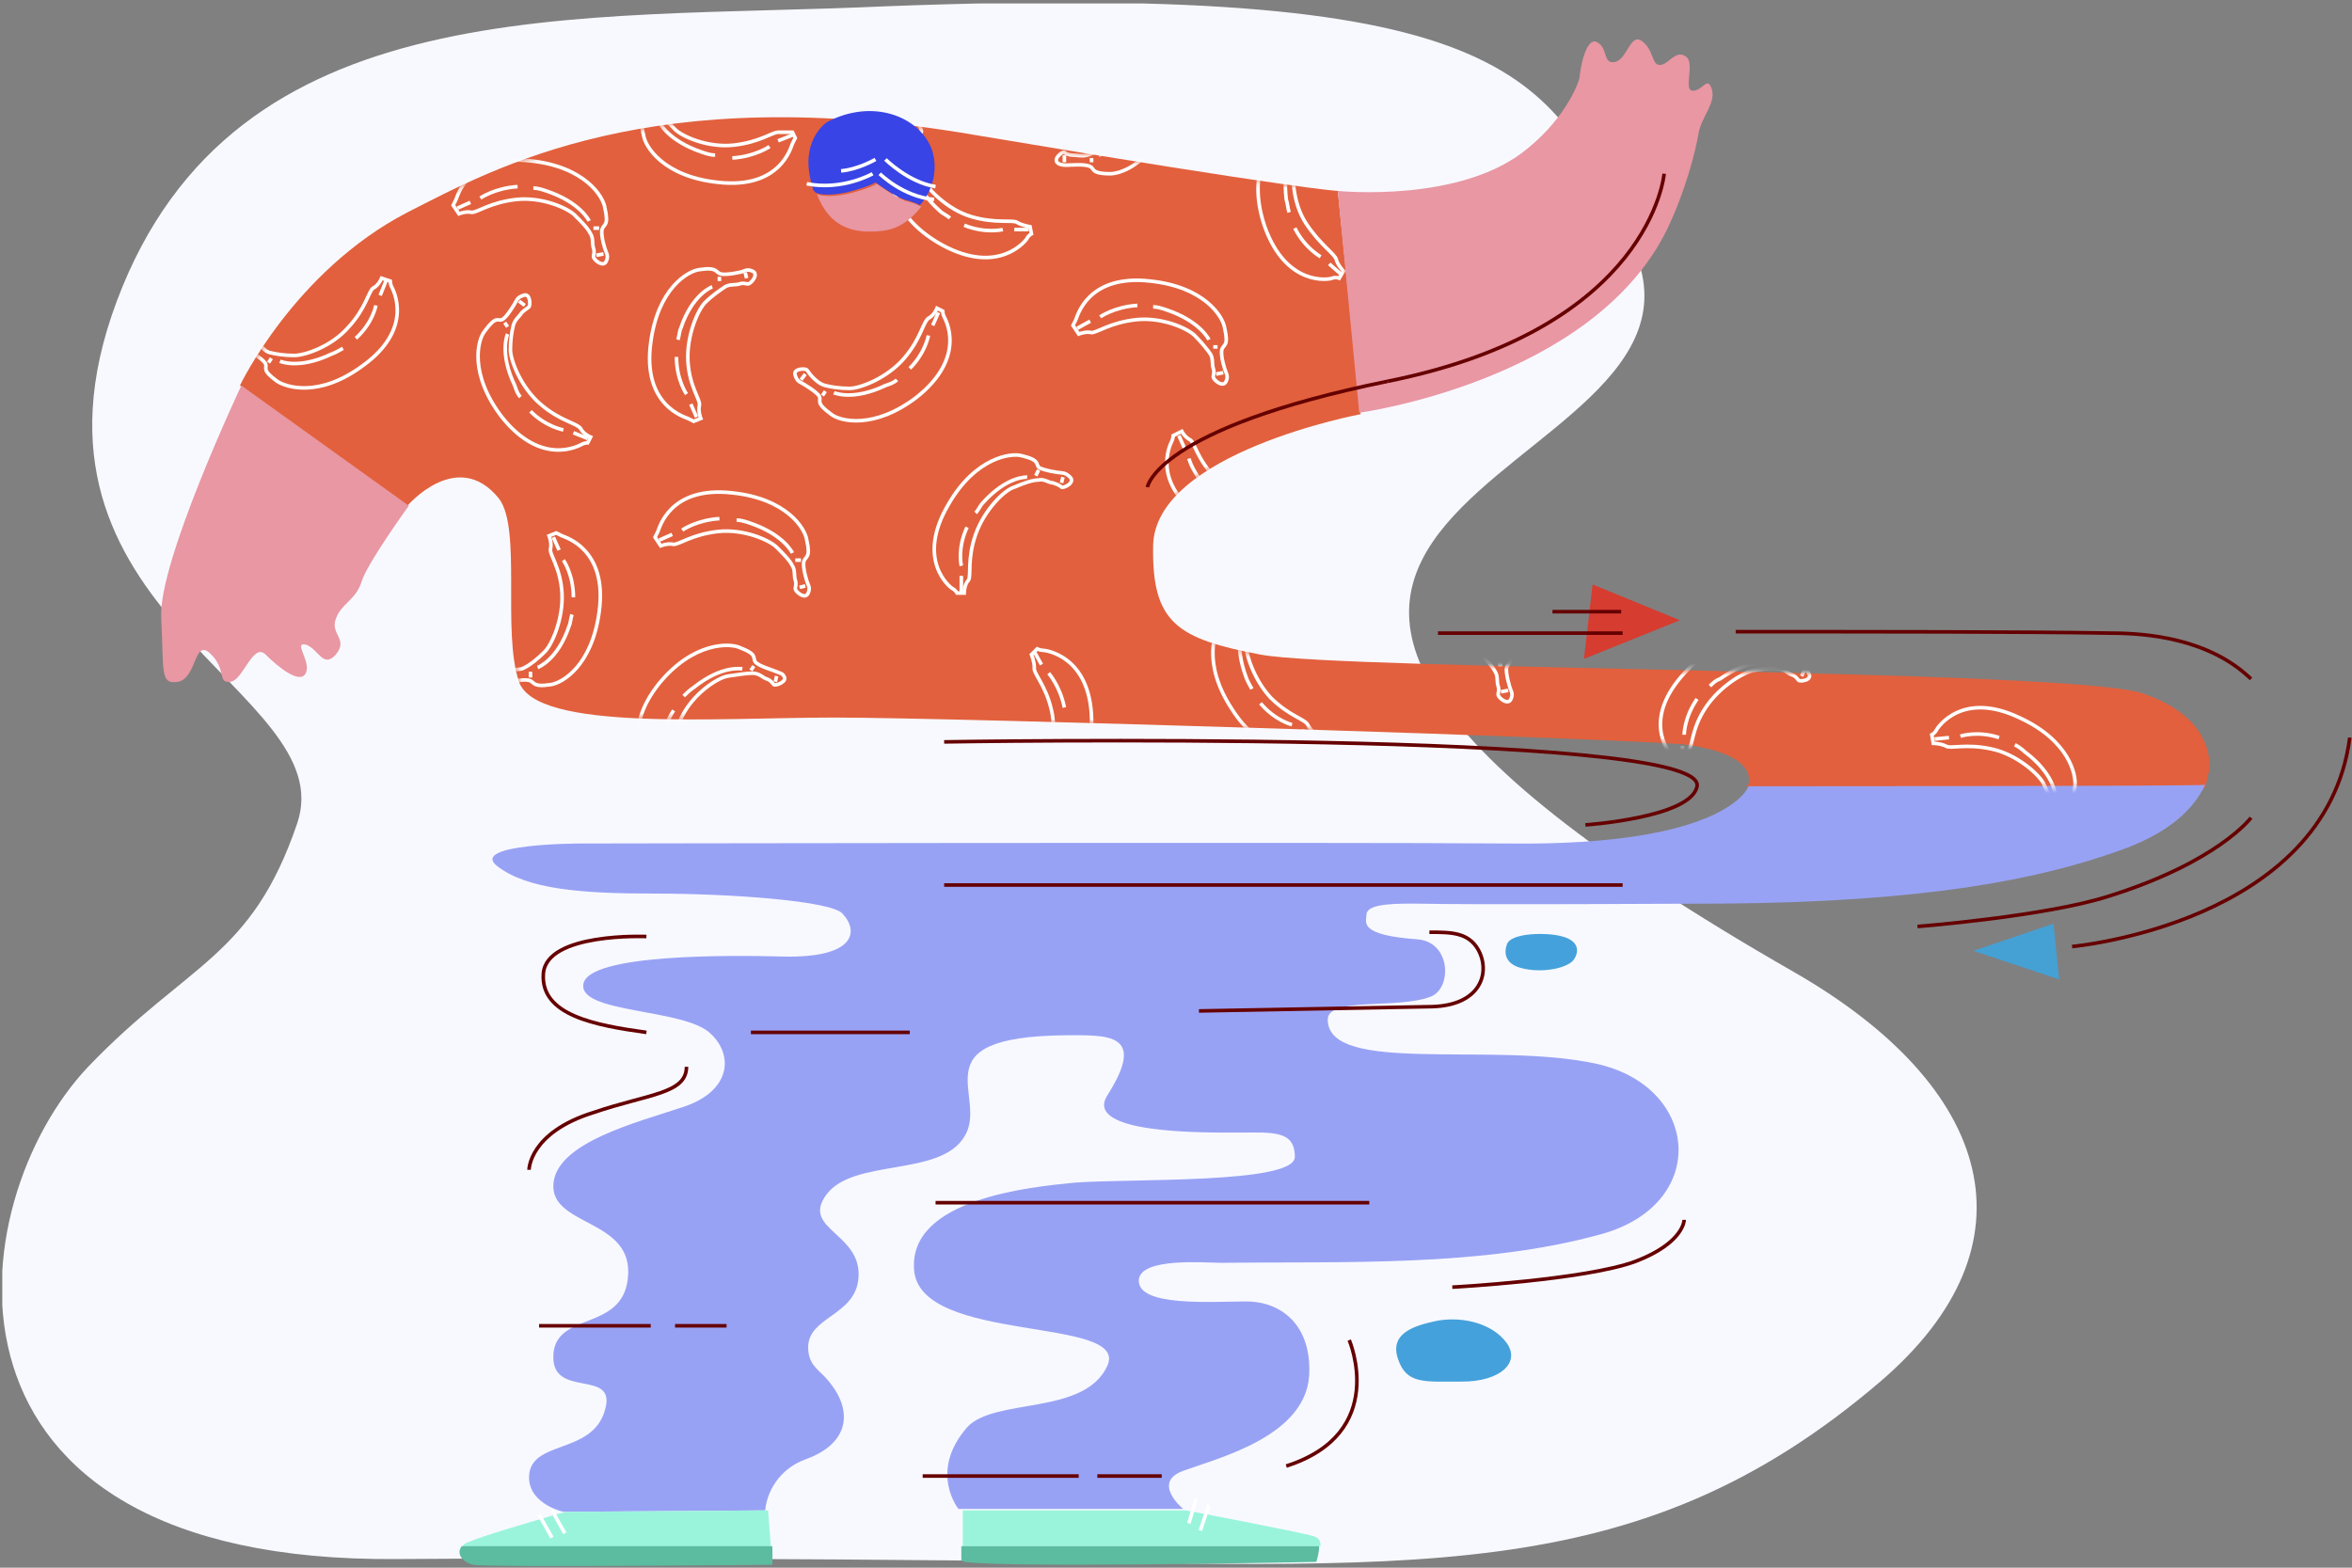 <svg width="381" height="254" viewBox="0 0 381 254" fill="none" xmlns="http://www.w3.org/2000/svg">
<rect x="0" y="0" width="381" height="254" fill="#808080" stroke="none"/>
<g clip-path="url(#clip0)">
<path d="M264.473 39.975C251.488 12.382 246.387 -2.921 143.436 1.021C93.12 3.339 37.935 -1.994 18.922 48.786C-0.092 99.566 55.557 111.623 48.138 133.419C40.718 155.215 30.515 155.91 14.284 172.837C-6.584 194.865 -14.004 253.296 64.368 252.6C94.743 252.369 131.611 252.6 155.725 252.832C228.301 253.528 264.705 257.933 304.586 223.848C330.556 201.589 322.904 176.083 290.674 157.533C156.653 80.784 283.023 79.857 264.473 39.975Z" fill="#F8F9FF"/>
<path d="M347.019 112.319C334.962 108.377 217.403 108.609 204.186 106.058C190.738 103.508 186.564 100.957 186.796 88.436C187.028 73.364 220.417 67.104 220.417 67.104L216.707 30.932C216.707 30.932 210.447 30.7 158.044 21.889C105.641 12.846 80.136 27.222 65.992 34.41C47.674 43.917 38.863 62.466 38.863 62.466L65.992 81.944C65.992 81.944 74.107 72.437 80.831 80.784C84.541 85.653 81.295 102.348 84.077 110.464C86.86 118.579 116.307 116.26 135.089 116.26C155.494 116.26 265.864 119.739 273.284 120.666C286.037 122.521 283.023 127.622 283.023 127.622H357.221C357.221 127.622 357.685 125.767 357.917 124.608C358.149 119.507 354.671 114.869 347.019 112.319Z" fill="#E2603D"/>
<path d="M216.708 30.932C216.708 30.932 236.88 33.019 247.546 23.976C253.807 18.875 255.894 13.078 255.894 12.382C255.894 11.687 256.821 5.89 258.676 6.817C260.531 7.745 259.604 10.295 261.459 10.064C263.546 9.832 264.009 5.426 265.864 6.585C267.951 7.977 267.487 10.527 268.879 10.527C270.27 10.527 271.429 7.977 273.052 9.136C274.675 10.064 272.588 14.701 274.212 14.701C275.835 14.701 276.53 12.382 277.226 14.237C278.153 16.556 275.603 18.875 275.139 21.657C274.675 24.439 273.052 30.932 270.038 37.192C257.981 61.771 220.186 66.872 220.186 66.872L216.708 30.932Z" fill="#E897A3"/>
<path d="M39.095 62.466C39.095 62.466 25.646 90.986 26.11 100.029C26.574 109.072 25.878 110.927 28.892 110.464C31.907 109.768 31.443 103.507 33.993 105.826C36.776 108.377 35.153 110.695 37.24 110.464C39.327 110.464 40.95 103.971 43.036 106.058C45.123 108.145 48.601 110.927 49.529 109.072C50.456 107.217 47.442 103.971 49.529 104.435C51.616 105.131 52.311 108.377 54.398 106.058C56.485 103.507 53.471 102.812 54.398 100.261C55.326 97.711 57.644 97.247 58.572 94.233C59.499 91.218 66.224 81.943 66.224 81.943L39.095 62.466Z" fill="#E897A3"/>
<path d="M244.068 153.128C244.068 153.128 242.909 155.91 246.387 156.838C249.865 157.765 254.039 156.838 254.966 155.447C255.894 154.055 255.662 152.432 253.111 151.737C250.793 151.041 244.532 151.041 244.068 153.128Z" fill="#44A1DB"/>
<path d="M232.243 214.11C229.229 214.805 225.055 215.965 226.446 220.138C227.837 224.312 230.62 223.848 236.88 223.848C242.909 223.848 246.387 220.834 244.068 217.588C241.518 214.11 236.185 213.182 232.243 214.11Z" fill="#44A1DB"/>
<path d="M283.254 127.39C283.254 127.39 280.008 137.129 244.3 136.665C217.171 136.433 94.048 136.665 94.048 136.665C94.048 136.665 75.73 136.665 80.599 140.375C85.469 144.085 94.048 144.781 106.105 144.781C118.162 144.781 134.625 145.94 136.48 148.027C139.263 151.041 138.335 155.215 126.974 154.983C118.394 154.751 95.439 154.519 94.512 159.388C93.584 164.258 110.974 163.33 115.148 167.504C118.858 170.982 118.394 176.779 110.743 179.329C103.091 181.88 90.106 185.126 89.642 191.85C89.179 198.806 102.859 197.415 101.7 207.154C100.772 215.733 90.106 212.487 89.642 219.443C89.179 226.863 100.077 221.53 97.99 228.486C95.903 235.906 85.469 233.123 85.701 239.616C85.932 243.789 91.265 244.949 91.265 244.949L123.959 244.717C124.191 241.934 126.046 237.993 130.683 236.369C137.64 233.819 138.567 228.254 133.466 222.921C132.307 221.762 130.915 220.834 130.915 218.284C130.915 213.414 138.335 213.182 139.031 207.386C139.958 199.734 129.524 199.27 133.93 193.473C138.335 187.677 152.247 190.691 156.189 184.199C160.363 177.706 148.306 167.968 172.652 167.736C179.376 167.736 185.869 167.272 179.376 177.474C175.435 183.735 194.912 183.503 200.477 183.503C206.041 183.503 209.751 183.039 209.751 187.445C209.751 191.85 183.086 190.923 174.043 191.618C167.087 192.314 147.146 194.169 148.074 205.763C149.001 217.82 183.086 213.182 179.376 221.298C175.666 229.413 161.059 226.399 156.653 231.268C150.392 238.456 155.262 244.485 155.262 244.485H191.665C191.665 244.485 186.332 240.079 191.897 238.224C197.694 236.138 211.375 232.66 212.07 222.921C212.534 214.805 207.665 210.864 201.868 210.864C196.303 210.864 184.246 211.791 184.477 207.386C184.709 203.676 195.375 204.603 197.694 204.603C218.099 204.371 240.126 205.299 259.372 199.966C276.994 195.096 275.371 176.083 258.676 172.373C241.981 168.663 215.084 174.228 215.084 165.185C215.084 161.475 226.446 163.562 231.779 161.475C235.257 160.084 235.025 152.664 229.692 152.2C219.954 151.505 221.345 149.418 221.345 148.259C221.345 146.635 224.591 146.404 228.765 146.404C241.286 146.635 270.27 146.404 278.849 146.404C312.006 146.172 330.324 142.462 343.309 137.824C353.279 134.346 356.062 129.477 357.221 127.158C356.989 127.39 283.254 127.39 283.254 127.39Z" fill="#98A2F4"/>
<mask id="mask0" mask-type="alpha" maskUnits="userSpaceOnUse" x="38" y="18" width="320" height="110">
<path d="M347.019 112.319C334.962 108.377 217.403 108.609 204.186 106.058C190.738 103.508 186.564 100.957 186.796 88.436C187.028 73.364 220.417 67.104 220.417 67.104L216.707 30.932C216.707 30.932 210.447 30.7 158.044 21.889C105.641 12.846 80.136 27.222 65.992 34.41C47.674 43.917 38.863 62.466 38.863 62.466L65.992 81.944C65.992 81.944 74.107 72.437 80.831 80.784C84.541 85.653 81.295 102.348 84.077 110.464C86.86 118.579 116.307 116.26 135.089 116.26C155.494 116.26 265.864 119.739 273.284 120.666C286.037 122.521 283.023 127.622 283.023 127.622H357.221C357.221 127.622 357.685 125.767 357.917 124.608C358.149 119.507 354.671 114.869 347.019 112.319Z" fill="#E2603D"/>
</mask>
<g mask="url(#mask0)">
<path d="M73.411 33.251C73.411 33.251 73.643 32.787 73.875 32.323C74.107 31.86 75.73 24.903 85.932 26.063C94.743 26.99 97.758 31.86 97.99 33.715C98.685 36.729 97.758 36.265 97.526 37.193C97.294 38.12 97.99 40.439 98.222 40.903C98.453 41.366 98.453 41.83 98.222 42.294C97.758 43.453 96.135 42.062 96.135 41.598C96.135 41.134 96.367 40.903 96.135 40.207C95.903 39.511 96.135 38.584 95.671 37.888C95.207 36.961 94.28 36.033 93.12 34.874C91.961 33.715 87.787 31.86 83.614 32.323C79.44 32.787 77.353 34.41 76.426 34.41C75.498 34.178 74.339 34.642 74.339 34.642L73.411 33.251Z" stroke="white" stroke-width="0.58" stroke-miterlimit="10"/>
<path d="M86.396 30.468C87.092 30.468 87.787 30.7 88.483 30.932C94.048 32.787 95.439 35.801 95.439 35.801" stroke="white" stroke-width="0.58" stroke-miterlimit="10"/>
<path d="M77.817 32.091C77.817 32.091 80.136 30.468 83.846 30.236" stroke="white" stroke-width="0.58" stroke-miterlimit="10"/>
<path d="M74.107 33.715L76.194 32.787" stroke="white" stroke-width="0.58" stroke-miterlimit="10"/>
<path d="M96.598 41.366L97.758 41.134" stroke="white" stroke-width="0.58" stroke-miterlimit="10"/>
<path d="M96.135 36.961H97.062" stroke="white" stroke-width="0.58" stroke-miterlimit="10"/>
<path d="M95.207 71.741C95.207 71.741 94.743 71.741 94.28 71.973C93.816 72.205 87.787 75.683 81.295 67.568C75.962 60.611 77.353 55.047 78.512 53.655C80.367 51.105 80.599 52.032 81.295 51.8C81.99 51.569 83.382 49.25 83.614 48.786C83.845 48.322 84.077 48.09 84.773 47.859C85.932 47.395 85.932 49.482 85.7 49.714C85.469 49.946 85.005 50.177 84.541 50.641C84.077 51.337 83.382 51.8 83.15 52.728C82.918 53.655 82.686 55.047 82.686 56.67C82.686 58.293 84.309 62.698 87.555 65.481C90.802 68.263 93.352 68.495 94.048 69.423C94.511 70.35 95.671 70.814 95.671 70.814L95.207 71.741Z" stroke="white" stroke-width="0.58" stroke-miterlimit="10"/>
<path d="M84.309 64.322C83.846 63.858 83.614 63.162 83.382 62.467C80.831 57.133 82.222 54.119 82.222 54.119" stroke="white" stroke-width="0.58" stroke-miterlimit="10"/>
<path d="M91.265 69.654C91.265 69.654 88.483 69.191 85.932 66.64" stroke="white" stroke-width="0.58" stroke-miterlimit="10"/>
<path d="M95.207 71.046L92.888 70.118" stroke="white" stroke-width="0.58" stroke-miterlimit="10"/>
<path d="M85.005 49.482L84.078 48.786" stroke="white" stroke-width="0.58" stroke-miterlimit="10"/>
<path d="M82.223 52.96L81.759 52.264" stroke="white" stroke-width="0.58" stroke-miterlimit="10"/>
<path d="M63.209 45.54C63.209 45.54 63.209 46.004 63.441 46.467C63.673 46.931 67.151 53.192 58.804 59.22C51.616 64.553 46.282 62.698 44.891 61.771C42.341 59.916 43.268 59.684 43.036 58.988C42.804 58.293 40.486 56.902 40.022 56.67C39.558 56.438 39.326 56.206 39.094 55.51C38.631 54.351 40.718 54.351 40.95 54.583C41.181 54.815 41.413 55.279 41.877 55.742C42.573 56.206 42.804 56.902 43.732 57.133C44.659 57.365 46.051 57.597 47.674 57.597C49.297 57.597 53.702 56.206 56.485 52.96C59.267 49.946 59.731 47.163 60.427 46.699C61.354 46.236 61.818 45.076 61.818 45.076L63.209 45.54Z" stroke="white" stroke-width="0.58" stroke-miterlimit="10"/>
<path d="M55.557 56.438C55.094 56.67 54.398 57.133 53.702 57.365C48.369 59.916 45.355 58.525 45.355 58.525" stroke="white" stroke-width="0.58" stroke-miterlimit="10"/>
<path d="M60.89 49.482C60.89 49.482 60.427 52.264 57.644 54.815" stroke="white" stroke-width="0.58" stroke-miterlimit="10"/>
<path d="M62.513 45.54L61.586 47.859" stroke="white" stroke-width="0.58" stroke-miterlimit="10"/>
<path d="M40.718 55.278L40.022 56.206" stroke="white" stroke-width="0.58" stroke-miterlimit="10"/>
<path d="M43.964 58.061L43.5 58.757" stroke="white" stroke-width="0.58" stroke-miterlimit="10"/>
<path d="M128.828 22.353C128.828 22.353 128.597 22.817 128.365 23.28C128.133 23.744 126.51 30.7 116.307 29.541C107.496 28.613 104.482 23.744 104.25 21.889C103.554 19.107 104.714 19.57 104.946 18.643C105.178 17.947 104.482 15.397 104.25 14.933C104.018 14.469 104.018 14.005 104.25 13.542C104.714 12.382 106.337 13.774 106.337 14.237C106.337 14.701 106.105 14.933 106.337 15.629C106.569 16.324 106.337 17.252 106.801 17.947C107.264 18.875 108.192 19.802 109.351 20.962C110.511 22.121 114.684 23.976 118.858 23.512C123.032 23.049 125.118 21.425 126.046 21.425C126.973 21.425 128.365 21.425 128.365 21.425L128.828 22.353Z" stroke="white" stroke-width="0.58" stroke-miterlimit="10"/>
<path d="M115.844 25.135C115.148 25.135 114.452 24.903 113.757 24.672C108.192 22.817 106.801 19.802 106.801 19.802" stroke="white" stroke-width="0.58" stroke-miterlimit="10"/>
<path d="M124.655 23.744C124.655 23.744 122.336 25.367 118.626 25.599" stroke="white" stroke-width="0.58" stroke-miterlimit="10"/>
<path d="M128.365 21.889L126.046 22.817" stroke="white" stroke-width="0.58" stroke-miterlimit="10"/>
<path d="M112.366 68.263C112.366 68.263 111.902 68.031 111.438 67.799C110.974 67.568 104.018 65.713 105.41 55.51C106.569 46.699 111.438 43.917 113.293 43.685C116.307 43.221 115.844 44.149 116.771 44.381C117.467 44.612 120.017 44.149 120.481 43.917C120.945 43.685 121.409 43.685 121.872 43.917C123.032 44.381 121.64 46.004 121.177 46.004C120.713 46.004 120.481 45.772 119.785 46.004C119.09 46.236 118.162 46.004 117.467 46.467C116.771 46.931 115.38 47.859 114.221 49.018C113.061 50.177 111.206 54.351 111.438 58.525C111.67 62.698 113.525 64.785 113.293 65.713C113.061 66.64 113.525 67.799 113.525 67.799L112.366 68.263Z" stroke="white" stroke-width="0.58" stroke-miterlimit="10"/>
<path d="M109.815 55.047C110.047 54.351 110.047 53.655 110.279 53.192C112.134 47.627 115.38 46.467 115.38 46.467" stroke="white" stroke-width="0.58" stroke-miterlimit="10"/>
<path d="M111.206 63.858C111.206 63.858 109.583 61.539 109.583 57.829" stroke="white" stroke-width="0.58" stroke-miterlimit="10"/>
<path d="M112.83 67.568L111.902 65.481" stroke="white" stroke-width="0.58" stroke-miterlimit="10"/>
<path d="M120.945 45.076L120.713 44.149" stroke="white" stroke-width="0.58" stroke-miterlimit="10"/>
<path d="M116.539 45.54V44.844" stroke="white" stroke-width="0.58" stroke-miterlimit="10"/>
<path d="M90.106 86.349C90.106 86.349 90.57 86.581 91.034 86.813C91.497 87.045 98.454 88.9 97.062 99.102C95.903 107.913 91.034 110.696 89.179 110.927C86.164 111.391 86.628 110.464 85.701 110.232C84.773 110 82.454 110.464 81.991 110.696C81.527 110.927 81.063 110.927 80.6 110.696C79.44 110.232 80.831 108.609 81.295 108.609C81.759 108.609 81.991 108.841 82.686 108.609C83.382 108.377 84.309 108.609 85.005 108.145C85.933 107.681 87.092 106.754 88.251 105.594C89.411 104.435 91.266 100.261 91.034 96.088C90.802 91.914 88.947 89.827 89.179 88.9C89.411 87.972 88.947 86.813 88.947 86.813L90.106 86.349Z" stroke="white" stroke-width="0.58" stroke-miterlimit="10"/>
<path d="M92.657 99.566C92.425 100.261 92.425 100.957 92.193 101.421C90.338 106.986 87.092 108.145 87.092 108.145" stroke="white" stroke-width="0.58" stroke-miterlimit="10"/>
<path d="M91.266 90.755C91.266 90.755 92.889 93.073 92.889 96.783" stroke="white" stroke-width="0.58" stroke-miterlimit="10"/>
<path d="M89.642 87.045L90.57 89.132" stroke="white" stroke-width="0.58" stroke-miterlimit="10"/>
<path d="M81.527 109.304L81.759 110.464" stroke="white" stroke-width="0.58" stroke-miterlimit="10"/>
<path d="M85.932 108.841V109.768" stroke="white" stroke-width="0.58" stroke-miterlimit="10"/>
<path d="M106.105 87.045C106.105 87.045 106.337 86.581 106.569 86.117C106.801 85.654 108.424 78.698 118.626 79.857C127.437 80.784 130.452 85.654 130.684 87.508C131.379 90.523 130.452 90.059 130.22 90.987C129.988 91.914 130.684 94.233 130.915 94.697C131.147 95.16 131.147 95.624 130.915 96.088C130.452 97.247 128.829 95.856 128.829 95.392C128.829 94.928 129.06 94.697 128.829 94.001C128.597 93.305 128.829 92.378 128.365 91.682C127.901 90.755 126.974 89.827 125.814 88.668C124.655 87.508 120.481 85.654 116.308 86.117C112.134 86.581 110.047 88.204 109.12 88.204C108.192 87.972 107.033 88.436 107.033 88.436L106.105 87.045Z" stroke="white" stroke-width="0.58" stroke-miterlimit="10"/>
<path d="M119.322 84.262C120.017 84.262 120.713 84.494 121.409 84.726C126.974 86.581 128.365 89.595 128.365 89.595" stroke="white" stroke-width="0.58" stroke-miterlimit="10"/>
<path d="M110.511 85.885C110.511 85.885 112.829 84.262 116.539 84.03" stroke="white" stroke-width="0.58" stroke-miterlimit="10"/>
<path d="M106.801 87.508L108.888 86.581" stroke="white" stroke-width="0.58" stroke-miterlimit="10"/>
<path d="M129.524 95.16L130.452 94.928" stroke="white" stroke-width="0.58" stroke-miterlimit="10"/>
<path d="M128.828 90.755H129.756" stroke="white" stroke-width="0.58" stroke-miterlimit="10"/>
<path d="M105.873 125.303C105.873 125.303 105.641 124.84 105.409 124.376C104.946 123.912 100.308 118.811 106.801 110.696C112.366 103.971 118.162 104.203 119.785 104.899C122.8 106.058 121.872 106.522 122.336 107.218C122.8 107.913 125.35 108.609 125.814 108.841C126.278 109.073 126.742 109.073 126.973 109.536C127.669 110.464 125.582 111.159 125.35 110.927C125.118 110.696 124.887 110.232 124.191 110C123.495 109.768 123.032 109.073 121.872 109.073C120.945 109.073 119.554 109.304 117.93 109.536C116.307 109.768 112.366 112.319 110.511 116.029C108.656 119.739 108.888 122.521 108.192 123.217C107.496 123.912 107.264 125.072 107.264 125.072L105.873 125.303Z" stroke="white" stroke-width="0.58" stroke-miterlimit="10"/>
<path d="M110.743 112.782C111.206 112.319 111.67 111.855 112.366 111.391C117.003 107.681 120.249 108.377 120.249 108.377" stroke="white" stroke-width="0.58" stroke-miterlimit="10"/>
<path d="M107.264 121.13C107.264 121.13 107.033 118.347 109.119 115.101" stroke="white" stroke-width="0.58" stroke-miterlimit="10"/>
<path d="M106.569 125.072L107.033 122.753" stroke="white" stroke-width="0.58" stroke-miterlimit="10"/>
<path d="M125.582 110.464L125.814 109.536" stroke="white" stroke-width="0.58" stroke-miterlimit="10"/>
<path d="M121.641 108.609L122.104 107.913" stroke="white" stroke-width="0.58" stroke-miterlimit="10"/>
<path d="M152.711 50.409C152.711 50.409 152.711 50.873 152.943 51.337C153.175 51.8 156.653 57.829 148.537 64.321C141.581 69.654 136.016 68.263 134.625 67.104C132.075 65.249 133.002 65.017 132.77 64.321C132.538 63.626 130.22 62.235 129.756 62.003C129.292 61.771 129.06 61.539 128.828 60.843C128.365 59.684 130.451 59.684 130.683 59.916C130.915 60.148 131.147 60.611 131.611 61.075C132.075 61.539 132.77 62.235 133.698 62.467C134.625 62.698 136.016 62.93 137.639 62.93C139.263 62.93 143.668 61.307 146.451 58.061C149.233 54.815 149.465 52.264 150.392 51.569C151.32 51.105 151.784 49.945 151.784 49.945L152.711 50.409Z" stroke="white" stroke-width="0.58" stroke-miterlimit="10"/>
<path d="M145.291 61.539C144.828 62.003 144.132 62.235 143.436 62.466C138.103 65.017 135.089 63.626 135.089 63.626" stroke="white" stroke-width="0.58" stroke-miterlimit="10"/>
<path d="M150.392 54.351C150.392 54.351 149.929 57.133 147.378 59.684" stroke="white" stroke-width="0.58" stroke-miterlimit="10"/>
<path d="M152.015 50.641L151.088 52.728" stroke="white" stroke-width="0.58" stroke-miterlimit="10"/>
<path d="M130.452 60.611L129.756 61.539" stroke="white" stroke-width="0.58" stroke-miterlimit="10"/>
<path d="M133.698 63.394L133.234 64.09" stroke="white" stroke-width="0.58" stroke-miterlimit="10"/>
<path d="M167.087 37.888C167.087 37.888 166.623 38.12 166.392 38.584C166.16 39.047 161.754 44.612 152.711 39.743C145.059 35.569 144.132 29.773 144.596 28.15C145.291 25.135 145.987 25.831 146.451 25.135C146.914 24.44 147.378 21.889 147.378 21.425C147.378 20.962 147.378 20.498 147.842 20.034C148.537 19.107 149.465 21.194 149.233 21.425C149.001 21.657 148.769 22.121 148.769 22.817C148.769 23.512 148.306 24.208 148.306 25.135C148.537 26.063 149.001 27.454 149.465 29.077C150.161 30.468 153.407 33.946 157.349 35.106C161.29 36.265 164.073 35.569 164.768 36.033C165.464 36.497 166.855 36.729 166.855 36.729L167.087 37.888Z" stroke="white" stroke-width="0.58" stroke-miterlimit="10"/>
<path d="M153.871 35.338C153.407 34.874 152.711 34.642 152.248 34.178C147.842 30.236 147.842 26.99 147.842 26.99" stroke="white" stroke-width="0.58" stroke-miterlimit="10"/>
<path d="M162.45 37.193C162.45 37.193 159.667 37.888 156.189 36.497" stroke="white" stroke-width="0.58" stroke-miterlimit="10"/>
<path d="M166.624 37.193H164.305" stroke="white" stroke-width="0.58" stroke-miterlimit="10"/>
<path d="M148.537 21.425L147.61 21.194" stroke="white" stroke-width="0.58" stroke-miterlimit="10"/>
<path d="M147.61 25.599L146.683 25.367" stroke="white" stroke-width="0.58" stroke-miterlimit="10"/>
<path d="M185.173 4.035C185.173 4.035 185.405 4.499 186.101 4.731C186.564 4.963 192.825 7.977 189.811 17.947C187.028 26.295 181.695 28.15 179.84 28.15C176.594 28.15 177.29 27.222 176.594 26.99C175.898 26.526 173.348 26.758 172.884 26.758C172.42 26.758 171.956 26.758 171.493 26.526C170.333 25.831 172.188 24.44 172.42 24.672C172.652 24.903 173.116 25.135 173.811 25.135C174.507 25.135 175.203 25.367 176.13 25.135C177.058 24.903 178.217 24.208 179.608 23.28C180.999 22.353 183.55 18.643 184.014 14.469C184.478 10.296 183.55 7.513 183.782 6.586C184.014 5.658 184.014 4.499 184.014 4.499L185.173 4.035Z" stroke="white" stroke-width="0.58" stroke-miterlimit="10"/>
<path d="M185.173 17.483C184.941 18.179 184.709 18.643 184.246 19.338C181.231 24.44 177.985 25.135 177.985 25.135" stroke="white" stroke-width="0.58" stroke-miterlimit="10"/>
<path d="M172.42 25.135V26.295" stroke="white" stroke-width="0.58" stroke-miterlimit="10"/>
<path d="M176.826 25.599V26.295" stroke="white" stroke-width="0.58" stroke-miterlimit="10"/>
<path d="M173.811 52.728C173.811 52.728 174.043 52.264 174.275 51.8C174.507 51.337 176.13 44.381 186.332 45.54C195.144 46.467 198.158 51.337 198.39 53.192C199.085 56.206 198.158 55.742 197.926 56.67C197.694 57.597 198.39 59.916 198.622 60.38C198.853 60.843 198.853 61.307 198.622 61.771C198.158 62.93 196.535 61.539 196.535 61.075C196.535 60.611 196.767 60.38 196.535 59.684C196.303 58.988 196.535 58.061 196.071 57.365C195.607 56.67 194.68 55.51 193.52 54.351C192.361 53.192 188.187 51.337 184.014 51.8C179.84 52.264 177.753 53.887 176.826 53.887C175.898 53.655 174.739 54.119 174.739 54.119L173.811 52.728Z" stroke="white" stroke-width="0.58" stroke-miterlimit="10"/>
<path d="M186.796 49.714C187.492 49.714 188.187 49.946 188.883 50.177C194.448 52.032 195.839 55.047 195.839 55.047" stroke="white" stroke-width="0.58" stroke-miterlimit="10"/>
<path d="M178.217 51.337C178.217 51.337 180.536 49.714 184.246 49.482" stroke="white" stroke-width="0.58" stroke-miterlimit="10"/>
<path d="M174.507 53.192L176.594 52.032" stroke="white" stroke-width="0.58" stroke-miterlimit="10"/>
<path d="M196.999 60.611L198.158 60.38" stroke="white" stroke-width="0.58" stroke-miterlimit="10"/>
<path d="M196.535 56.206H197.231" stroke="white" stroke-width="0.58" stroke-miterlimit="10"/>
<path d="M216.939 45.076C216.939 45.076 216.476 44.844 215.78 45.076C215.316 45.308 208.36 46.467 204.882 36.729C202.1 28.613 205.346 23.744 206.737 22.585C209.288 20.73 209.288 21.657 209.983 21.657C210.679 21.657 212.766 19.802 212.998 19.57C213.461 19.107 213.693 19.107 214.389 18.875C215.548 18.875 215.084 20.962 214.621 20.962C214.157 20.962 213.693 20.962 213.229 21.425C212.766 21.889 211.838 22.121 211.374 22.817C210.911 23.512 210.215 24.903 209.751 26.526C209.288 28.15 209.288 32.787 211.606 36.265C213.925 39.743 216.244 41.134 216.476 42.062C216.708 42.989 217.635 43.917 217.635 43.917L216.939 45.076Z" stroke="white" stroke-width="0.58" stroke-miterlimit="10"/>
<path d="M208.824 34.41C208.592 33.715 208.592 33.019 208.36 32.323C207.664 26.526 209.751 23.976 209.751 23.976" stroke="white" stroke-width="0.58" stroke-miterlimit="10"/>
<path d="M213.925 41.598C213.925 41.598 211.374 40.207 209.751 36.961" stroke="white" stroke-width="0.58" stroke-miterlimit="10"/>
<path d="M217.171 44.38L215.316 42.757" stroke="white" stroke-width="0.58" stroke-miterlimit="10"/>
<path d="M214.389 20.498L213.693 19.802" stroke="white" stroke-width="0.58" stroke-miterlimit="10"/>
<path d="M210.679 23.049L210.215 22.121" stroke="white" stroke-width="0.58" stroke-miterlimit="10"/>
<path d="M155.03 96.088C155.03 96.088 154.798 95.624 154.334 95.392C153.87 95.16 148.306 90.755 153.639 81.712C158.044 74.06 163.841 73.364 165.464 73.828C168.478 74.524 167.783 75.219 168.246 75.683C168.71 76.147 171.493 76.611 171.956 76.611C172.42 76.611 172.884 76.842 173.348 77.306C174.275 78.234 172.188 79.161 171.956 78.929C171.725 78.697 171.261 78.466 170.565 78.234C169.87 78.234 169.174 77.538 168.246 77.77C167.319 77.77 165.928 78.234 164.305 78.929C162.682 79.393 159.435 82.639 158.044 86.581C156.653 90.523 157.349 93.305 156.885 94.001C156.189 94.697 156.189 96.088 156.189 96.088H155.03Z" stroke="white" stroke-width="0.58" stroke-miterlimit="10"/>
<path d="M158.044 83.103C158.508 82.639 158.74 81.944 159.203 81.48C163.145 77.074 166.391 77.306 166.391 77.306" stroke="white" stroke-width="0.58" stroke-miterlimit="10"/>
<path d="M155.726 91.682C155.726 91.682 155.03 88.9 156.653 85.422" stroke="white" stroke-width="0.58" stroke-miterlimit="10"/>
<path d="M155.725 95.856V93.305" stroke="white" stroke-width="0.58" stroke-miterlimit="10"/>
<path d="M171.956 78.234L172.188 77.306" stroke="white" stroke-width="0.58" stroke-miterlimit="10"/>
<path d="M167.783 77.074L168.247 76.147" stroke="white" stroke-width="0.58" stroke-miterlimit="10"/>
<path d="M190.042 70.582C190.042 70.582 190.042 71.046 189.81 71.509C189.579 71.973 186.332 78.234 194.912 84.031C202.1 88.9 207.665 87.045 209.056 86.117C211.606 84.262 210.447 83.799 210.911 83.103C211.374 82.407 213.229 80.784 213.693 80.552C214.157 80.32 214.389 80.089 214.621 79.393C215.084 78.234 212.766 78.234 212.766 78.466C212.534 78.697 212.534 79.161 211.838 79.625C211.143 80.089 210.911 80.784 209.983 81.016C209.056 81.248 207.665 81.48 206.041 81.712C204.418 81.944 200.013 80.552 196.998 77.538C193.984 74.524 193.52 71.741 192.825 71.278C191.897 70.814 191.434 69.886 191.434 69.886L190.042 70.582Z" stroke="white" stroke-width="0.58" stroke-miterlimit="10"/>
<path d="M198.158 81.248C198.622 81.48 199.317 81.944 200.013 82.175C205.578 84.494 208.36 82.871 208.36 82.871" stroke="white" stroke-width="0.58" stroke-miterlimit="10"/>
<path d="M192.593 74.292C192.593 74.292 193.289 77.074 196.071 79.393" stroke="white" stroke-width="0.58" stroke-miterlimit="10"/>
<path d="M190.97 70.582L191.897 72.669" stroke="white" stroke-width="0.58" stroke-miterlimit="10"/>
<path d="M212.998 79.393L213.693 80.321" stroke="white" stroke-width="0.58" stroke-miterlimit="10"/>
<path d="M209.751 82.407L210.447 82.871" stroke="white" stroke-width="0.58" stroke-miterlimit="10"/>
<path d="M168.015 105.131C168.015 105.131 168.478 105.363 168.942 105.363C169.406 105.363 176.594 106.29 176.826 116.492C177.057 125.303 172.652 128.782 170.797 129.477C167.783 130.405 168.015 129.477 167.319 129.477C166.623 129.477 164.073 130.405 163.609 130.637C163.145 130.868 162.913 130.868 162.218 130.868C161.058 130.637 162.218 128.782 162.45 128.782C162.913 128.782 163.145 129.013 163.841 128.55C164.536 128.318 165.232 128.318 166.16 127.854C166.855 127.158 167.783 126.231 168.942 124.84C169.869 123.449 171.261 119.043 170.333 115.101C169.406 110.928 167.319 109.073 167.551 108.145C167.551 107.218 167.087 106.058 167.087 106.058L168.015 105.131Z" stroke="white" stroke-width="0.58" stroke-miterlimit="10"/>
<path d="M172.42 117.652C172.42 118.347 172.42 119.043 172.188 119.739C171.029 125.535 168.246 127.158 168.246 127.158" stroke="white" stroke-width="0.58" stroke-miterlimit="10"/>
<path d="M169.87 109.073C169.87 109.073 171.725 111.159 172.42 114.637" stroke="white" stroke-width="0.58" stroke-miterlimit="10"/>
<path d="M167.551 105.594L168.71 107.681" stroke="white" stroke-width="0.58" stroke-miterlimit="10"/>
<path d="M212.998 120.202C212.998 120.202 212.534 120.202 212.07 120.434C211.606 120.666 205.114 123.68 199.549 114.869C194.68 107.449 196.767 102.116 197.926 100.725C200.013 98.406 200.245 99.334 200.94 99.102C201.636 98.87 203.259 96.783 203.491 96.32C203.723 95.856 203.955 95.624 204.65 95.392C205.81 94.928 205.81 97.247 205.346 97.247C204.882 97.247 204.65 97.479 204.187 98.175C203.723 98.638 203.027 99.102 202.563 100.03C202.1 100.957 201.868 102.348 201.868 103.971C201.636 105.594 203.027 110 205.81 113.014C208.824 116.029 211.374 116.492 211.838 117.42C212.302 118.347 213.229 119.043 213.229 119.043L212.998 120.202Z" stroke="white" stroke-width="0.58" stroke-miterlimit="10"/>
<path d="M202.795 111.623C202.563 111.159 202.1 110.464 201.868 109.768C199.781 104.203 201.404 101.421 201.404 101.421" stroke="white" stroke-width="0.58" stroke-miterlimit="10"/>
<path d="M209.288 117.42C209.288 117.42 206.505 116.724 204.186 113.942" stroke="white" stroke-width="0.58" stroke-miterlimit="10"/>
<path d="M212.998 119.275L210.911 118.347" stroke="white" stroke-width="0.58" stroke-miterlimit="10"/>
<path d="M204.882 97.015L203.955 96.32" stroke="white" stroke-width="0.58" stroke-miterlimit="10"/>
<path d="M201.868 100.03L201.172 99.334" stroke="white" stroke-width="0.58" stroke-miterlimit="10"/>
<path d="M219.954 104.203C219.954 104.203 220.186 103.74 220.418 103.276C220.649 102.812 222.273 95.856 232.475 97.015C241.286 97.943 244.3 102.812 244.532 104.667C245.228 107.681 244.3 107.218 244.068 108.145C243.836 108.841 244.532 111.391 244.764 111.855C244.996 112.319 244.996 112.782 244.764 113.246C244.3 114.406 242.677 113.014 242.677 112.551C242.677 112.087 242.909 111.855 242.677 111.159C242.445 110.464 242.677 109.536 242.213 108.841C241.75 107.913 240.822 106.986 239.663 105.826C238.503 104.667 234.33 102.812 230.156 103.276C225.982 103.74 223.896 105.363 222.968 105.363C222.041 105.131 220.881 105.594 220.881 105.594L219.954 104.203Z" stroke="white" stroke-width="0.58" stroke-miterlimit="10"/>
<path d="M232.938 101.189C233.634 101.189 234.33 101.421 235.025 101.653C240.59 103.508 241.981 106.522 241.981 106.522" stroke="white" stroke-width="0.58" stroke-miterlimit="10"/>
<path d="M224.359 102.812C224.359 102.812 226.678 101.189 230.388 100.957" stroke="white" stroke-width="0.58" stroke-miterlimit="10"/>
<path d="M220.649 104.667L222.736 103.508" stroke="white" stroke-width="0.58" stroke-miterlimit="10"/>
<path d="M243.141 112.087L244.3 111.855" stroke="white" stroke-width="0.58" stroke-miterlimit="10"/>
<path d="M242.677 107.681H243.373" stroke="white" stroke-width="0.58" stroke-miterlimit="10"/>
<path d="M271.197 123.217C271.197 123.217 270.965 122.753 270.733 122.289C270.27 121.825 265.864 116.492 273.052 108.841C279.081 102.348 284.878 103.044 286.269 103.739C289.051 105.131 288.124 105.594 288.587 106.29C289.051 106.986 291.37 107.913 291.834 108.145C292.297 108.377 292.529 108.377 292.993 109.072C293.689 110.232 291.602 110.464 291.37 110.232C291.138 110 290.906 109.536 290.211 109.304C289.515 109.072 289.051 108.377 288.124 108.377C287.196 108.145 285.805 108.377 284.182 108.609C282.559 108.841 278.617 111.159 276.298 114.637C273.98 118.115 274.211 120.898 273.516 121.593C272.82 122.289 272.357 123.448 272.357 123.448L271.197 123.217Z" stroke="white" stroke-width="0.58" stroke-miterlimit="10"/>
<path d="M276.994 111.159C277.458 110.696 277.921 110.232 278.617 110C283.486 106.522 286.732 107.449 286.732 107.449" stroke="white" stroke-width="0.58" stroke-miterlimit="10"/>
<path d="M272.82 119.043C272.82 119.043 272.82 116.261 274.907 113.246" stroke="white" stroke-width="0.58" stroke-miterlimit="10"/>
<path d="M272.125 123.217L272.588 120.898" stroke="white" stroke-width="0.58" stroke-miterlimit="10"/>
<path d="M291.834 109.536L292.297 108.609" stroke="white" stroke-width="0.58" stroke-miterlimit="10"/>
<path d="M287.892 107.449L288.355 106.754" stroke="white" stroke-width="0.58" stroke-miterlimit="10"/>
<path d="M312.934 119.043C312.934 119.043 313.398 118.811 313.63 118.347C313.861 117.884 317.803 111.855 327.078 116.26C335.193 119.97 336.353 125.535 336.121 127.39C335.657 130.405 334.962 129.709 334.498 130.405C334.034 131.1 333.802 133.651 333.802 134.115C333.802 134.578 333.802 135.042 333.339 135.506C332.643 136.433 331.484 134.578 331.715 134.346C331.947 134.115 332.179 133.651 332.179 132.955C332.179 132.26 332.643 131.564 332.411 130.636C332.179 129.709 331.715 128.318 331.02 126.927C330.324 125.535 326.846 122.289 322.672 121.362C318.499 120.434 315.948 121.362 315.253 120.898C314.325 120.434 313.166 120.434 313.166 120.434L312.934 119.043Z" stroke="white" stroke-width="0.58" stroke-miterlimit="10"/>
<path d="M326.383 120.666C326.846 120.898 327.542 121.362 328.006 121.825C332.643 125.303 332.875 128.55 332.875 128.55" stroke="white" stroke-width="0.58" stroke-miterlimit="10"/>
<path d="M317.571 119.275C317.571 119.275 320.354 118.347 323.832 119.507" stroke="white" stroke-width="0.58" stroke-miterlimit="10"/>
<path d="M313.398 119.739L315.716 119.507" stroke="white" stroke-width="0.58" stroke-miterlimit="10"/>
</g>
<path d="M142.045 29.773C142.045 29.773 141.118 30.468 137.408 31.396C134.162 32.091 132.539 31.628 132.307 31.396C134.393 36.961 138.335 37.888 142.741 37.424C145.523 37.192 147.61 35.569 149.233 33.483C149.233 33.483 148.538 33.019 146.683 32.555C144.828 31.859 142.045 29.773 142.045 29.773Z" fill="#E897A3"/>
<path d="M150.856 23.976C148.769 18.875 141.349 15.86 133.93 19.802C133.93 19.802 129.292 22.817 131.611 30.236C131.611 30.7 131.843 30.932 132.075 31.164C132.306 31.396 133.93 31.859 137.176 31.164C140.886 30.236 141.813 29.541 141.813 29.541C141.813 29.541 144.596 31.628 146.451 32.323C148.306 32.787 149.001 33.251 149.001 33.251C151.32 30.7 152.015 26.99 150.856 23.976Z" fill="#3844E5"/>
<path d="M185.869 78.929C185.869 78.929 187.26 69.422 224.823 61.771" stroke="#660000" stroke-width="0.58" stroke-miterlimit="10" stroke-linejoin="round"/>
<path d="M124.655 247.731L124.423 244.717L91.729 244.949C91.729 244.949 90.57 245.181 89.179 245.644C85.237 246.804 78.049 248.89 75.962 249.818C75.267 250.05 75.035 250.282 74.803 250.745H124.887L124.655 247.731Z" fill="#9AF4DC"/>
<path d="M212.766 248.89C210.447 248.195 192.129 244.717 192.129 244.717H155.957C155.957 244.717 155.957 247.731 155.957 250.514H213.925C213.925 249.818 213.693 249.122 212.766 248.89Z" fill="#9AF4DC"/>
<path d="M213.23 253.064C213.23 253.064 213.693 251.673 213.693 250.514H155.726C155.726 251.209 155.726 252.137 155.726 252.832C155.957 254.223 213.23 253.064 213.23 253.064Z" fill="#5BBCA0"/>
<path d="M76.658 253.528C78.976 253.992 125.119 253.528 125.119 253.528V250.514H74.803C73.875 251.673 74.803 253.064 76.658 253.528Z" fill="#5BBCA0"/>
<path d="M89.411 244.717L91.498 248.427" stroke="white" stroke-width="0.58" stroke-miterlimit="10"/>
<path d="M87.324 245.412L89.411 249.122" stroke="white" stroke-width="0.58" stroke-miterlimit="10"/>
<path d="M195.839 243.789L194.448 247.963" stroke="white" stroke-width="0.58" stroke-miterlimit="10"/>
<path d="M193.752 242.862L192.593 246.804" stroke="white" stroke-width="0.58" stroke-miterlimit="10"/>
<path d="M281.168 102.348C303.891 102.348 328.701 102.348 341.918 102.58C347.946 102.58 357.917 103.507 364.641 110" stroke="#660000" stroke-width="0.58" stroke-miterlimit="10" stroke-linejoin="round"/>
<path d="M310.615 150.114C310.615 150.114 331.252 148.49 341.454 145.244C359.308 139.679 364.641 132.491 364.641 132.491" stroke="#660000" stroke-width="0.58" stroke-miterlimit="10" stroke-linejoin="round"/>
<path d="M235.257 208.545C235.257 208.545 256.821 207.386 264.937 204.371C272.82 201.357 272.82 197.647 272.82 197.647" stroke="#660000" stroke-width="0.58" stroke-miterlimit="10" stroke-linejoin="round"/>
<path d="M224.823 61.771C267.487 53.192 269.574 28.149 269.574 28.149" stroke="#660000" stroke-width="0.58" stroke-miterlimit="10" stroke-linejoin="round"/>
<path d="M142.509 28.149C142.509 28.149 146.219 31.86 151.32 32.323" stroke="white" stroke-width="0.58" stroke-miterlimit="10" stroke-linejoin="round"/>
<path d="M143.436 25.831C143.436 25.831 147.146 29.541 151.552 30.236" stroke="white" stroke-width="0.58" stroke-miterlimit="10" stroke-linejoin="round"/>
<path d="M141.349 28.149C141.349 28.149 136.48 30.932 130.683 29.773" stroke="white" stroke-width="0.58" stroke-miterlimit="10" stroke-linejoin="round"/>
<path d="M141.813 25.831C141.813 25.831 139.031 27.454 136.248 27.686" stroke="white" stroke-width="0.58" stroke-miterlimit="10" stroke-linejoin="round"/>
<path d="M218.562 217.124C218.562 217.124 225.055 232.196 208.36 237.529" stroke="#660000" stroke-width="0.58" stroke-miterlimit="10" stroke-linejoin="round"/>
<path d="M104.714 151.737C104.714 151.737 88.483 151.041 88.019 157.765C87.556 164.49 96.367 166.113 104.714 167.272" stroke="#660000" stroke-width="0.58" stroke-miterlimit="10" stroke-linejoin="round"/>
<path d="M111.206 172.837C111.206 177.242 104.946 177.242 96.135 180.257C85.701 183.503 85.701 189.532 85.701 189.532" stroke="#660000" stroke-width="0.58" stroke-miterlimit="10" stroke-linejoin="round"/>
<path d="M194.216 163.794C194.216 163.794 207.433 163.562 232.011 163.098C239.895 162.866 241.518 157.533 239.431 153.823C237.808 151.041 235.025 151.041 231.547 151.041" stroke="#660000" stroke-width="0.58" stroke-miterlimit="10" stroke-linejoin="round"/>
<path d="M121.641 167.272H147.378" stroke="#660000" stroke-width="0.58" stroke-miterlimit="10" stroke-linejoin="round"/>
<path d="M151.552 194.865H221.809" stroke="#660000" stroke-width="0.58" stroke-miterlimit="10" stroke-linejoin="round"/>
<path d="M87.324 214.805H105.41" stroke="#660000" stroke-width="0.58" stroke-miterlimit="10" stroke-linejoin="round"/>
<path d="M109.351 214.805H117.699" stroke="#660000" stroke-width="0.58" stroke-miterlimit="10" stroke-linejoin="round"/>
<path d="M152.943 143.389H262.85" stroke="#660000" stroke-width="0.58" stroke-miterlimit="10" stroke-linejoin="round"/>
<path d="M149.465 239.152H174.739" stroke="#660000" stroke-width="0.58" stroke-miterlimit="10" stroke-linejoin="round"/>
<path d="M177.753 239.152H188.187" stroke="#660000" stroke-width="0.58" stroke-miterlimit="10" stroke-linejoin="round"/>
<path d="M335.657 153.36C335.657 153.36 376.698 149.65 380.64 119.507" stroke="#660000" stroke-width="0.58" stroke-miterlimit="10" stroke-linejoin="round"/>
<path d="M152.943 120.202C152.943 120.202 276.53 118.115 274.907 127.39C273.98 132.491 256.821 133.651 256.821 133.651" stroke="#660000" stroke-width="0.58" stroke-miterlimit="10" stroke-linejoin="round"/>
<path d="M272.125 100.493L257.981 94.696L256.589 106.754L272.125 100.493Z" fill="#D63C30"/>
<path d="M251.488 99.102H262.618" stroke="#660000" stroke-width="0.58" stroke-miterlimit="10" stroke-linejoin="round"/>
<path d="M232.939 102.58C232.939 102.58 245.691 102.58 262.85 102.58" stroke="#660000" stroke-width="0.58" stroke-miterlimit="10" stroke-linejoin="round"/>
<path d="M333.57 158.693L332.643 149.65L319.658 154.055L333.57 158.693Z" fill="#45A0D4"/>
</g>
<defs>
<clipPath id="clip0">
<rect width="380.5" height="253.203" fill="white" transform="translate(0.372 0.557)"/>
</clipPath>
</defs>
</svg>
